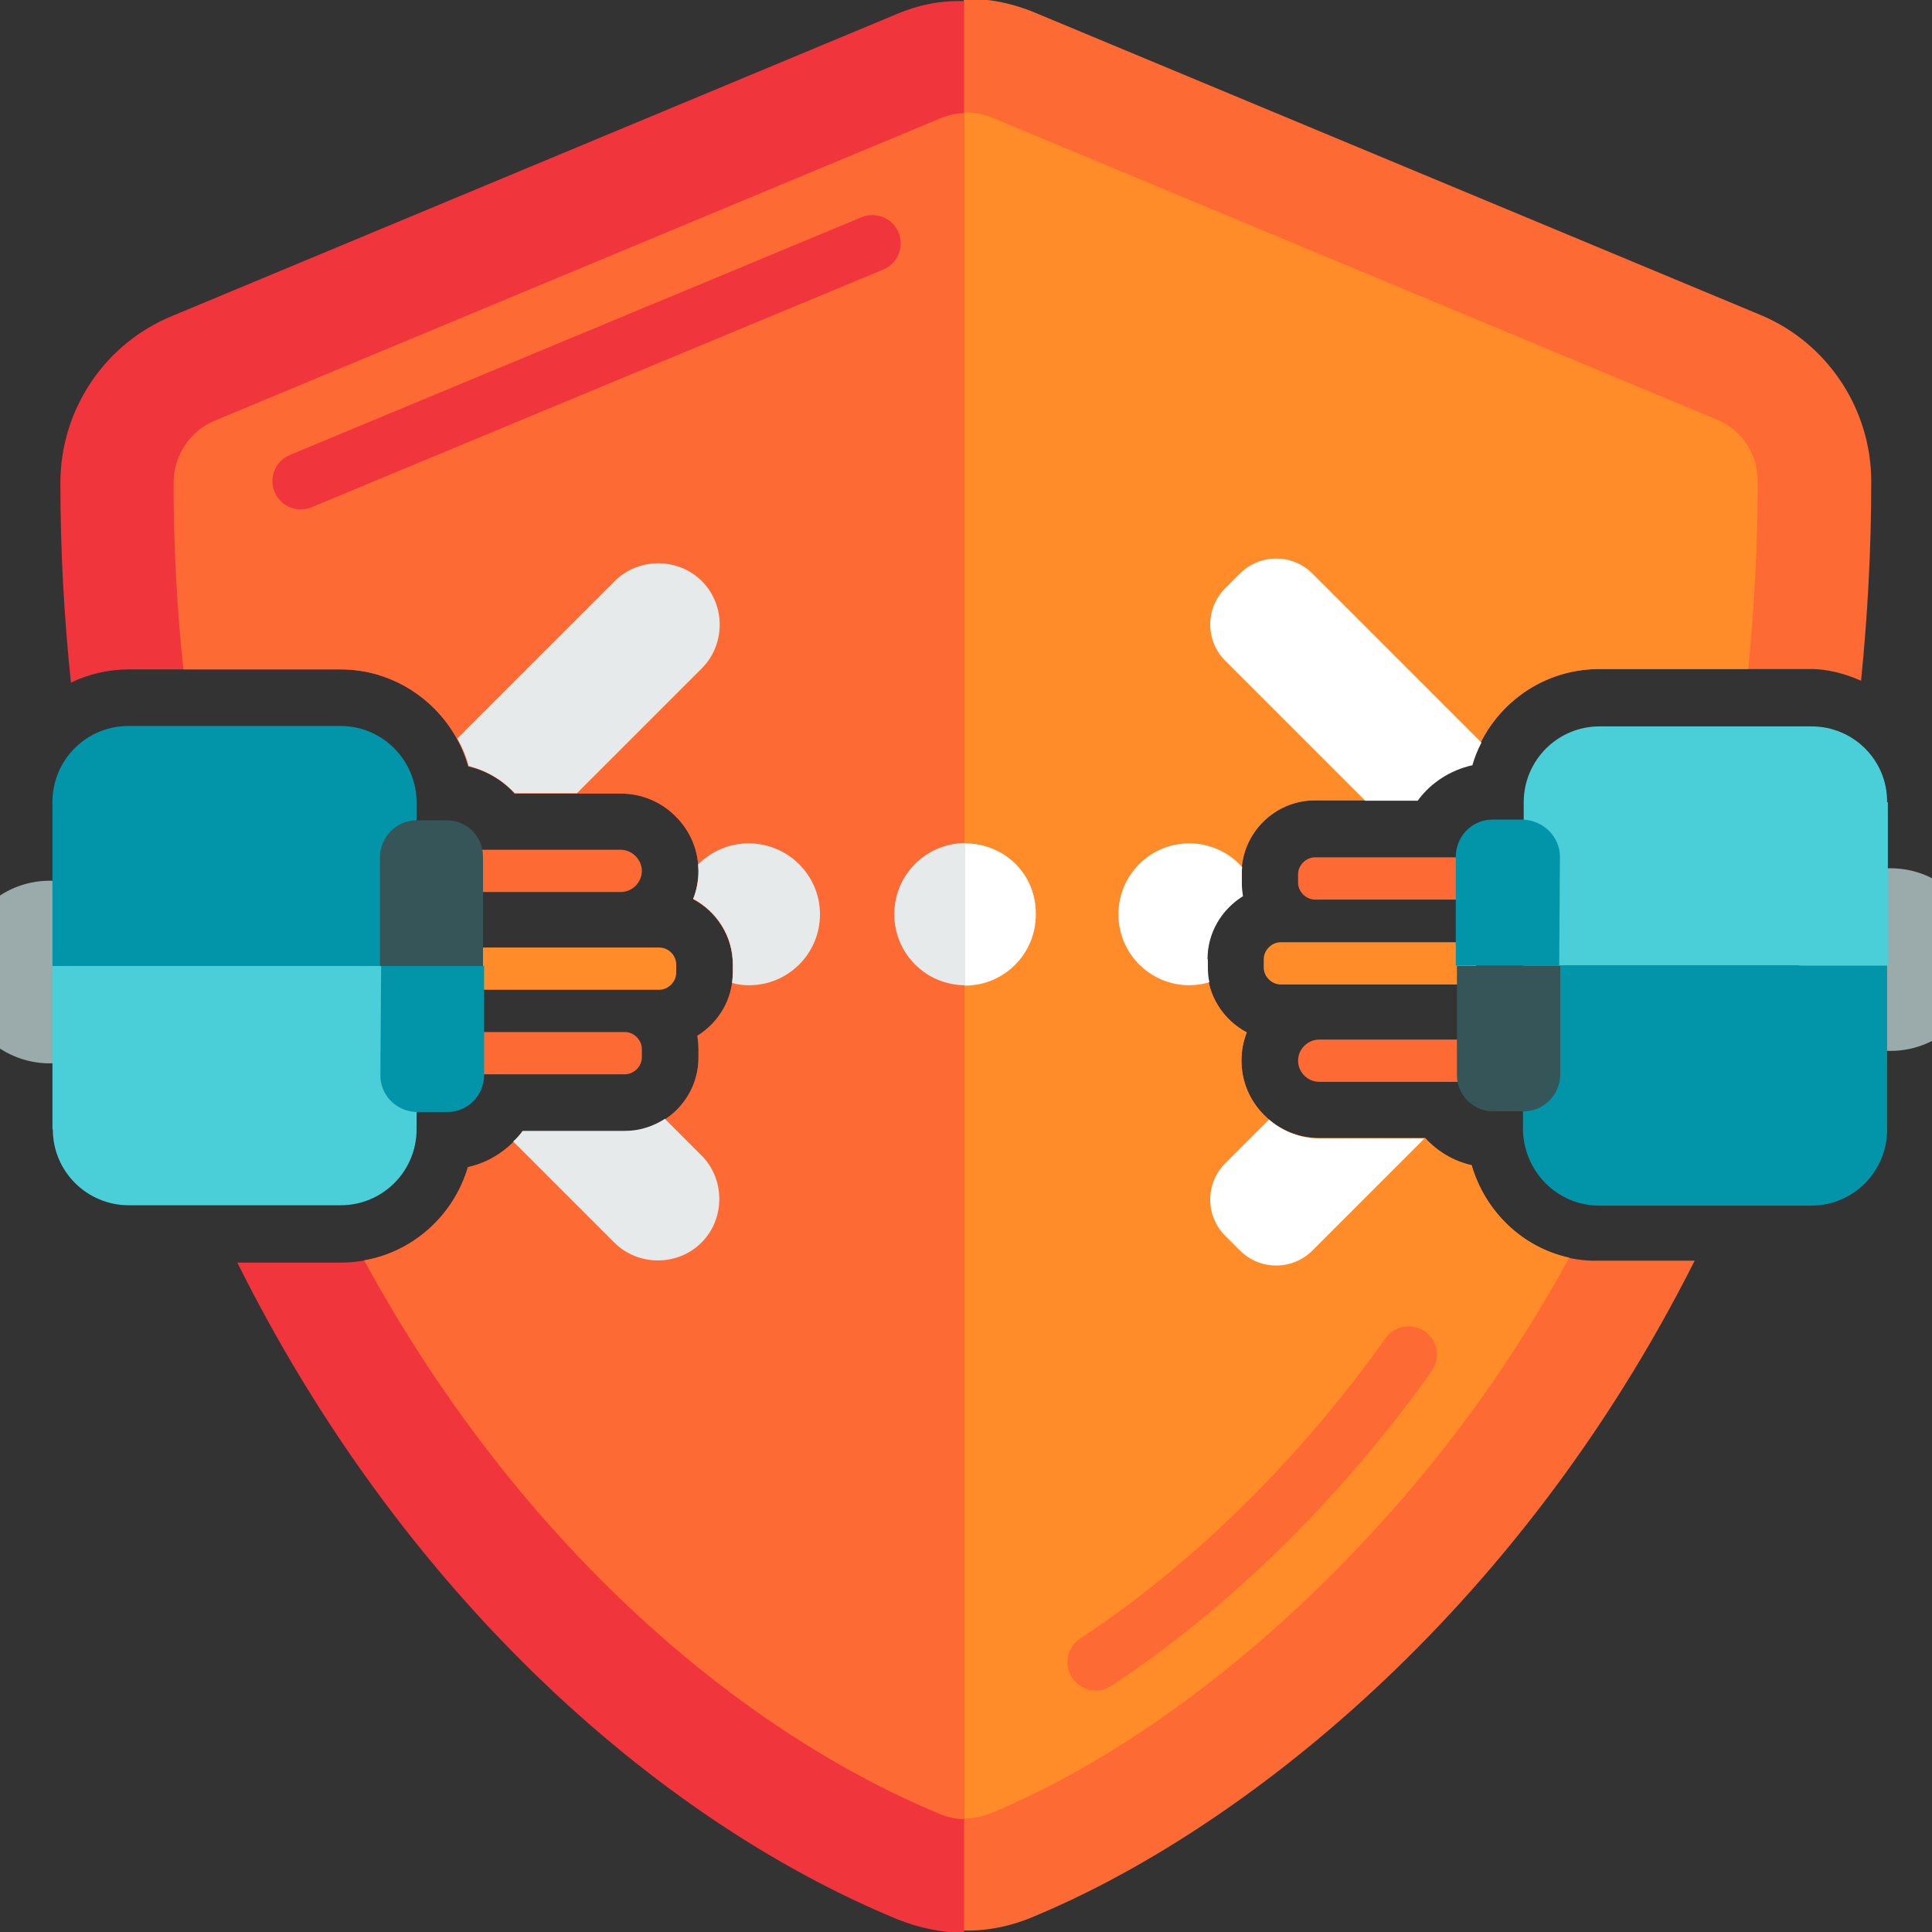 <?xml version="1.0" encoding="utf-8"?>
<!-- Generator: Adobe Illustrator 19.0.0, SVG Export Plug-In . SVG Version: 6.00 Build 0)  -->
<svg version="1.1" id="Layer_1" xmlns="http://www.w3.org/2000/svg" xmlns:xlink="http://www.w3.org/1999/xlink" x="0px" y="0px"
	 viewBox="96 11 512 512" style="enable-background:new 96 11 512 512;" xml:space="preserve">
<rect x="96" y="11" width="512" height="512" fill="#333333" stroke="none"/>
<style type="text/css">
	.st0{display:none;fill:#FFD1A9;}
	.st1{display:none;fill:#FF8C29;}
	.st2{display:none;fill:#FFFFFF;}
	.st3{display:none;fill:#F0353D;}
	.st4{fill:#FD6A33;}
	.st5{fill:#F0353D;}
	.st6{fill:#FF8C29;}
	.st7{fill:none;stroke:#FD6A33;stroke-width:15;stroke-linecap:round;stroke-miterlimit:10;}
	.st8{fill:#E6EAEA;}
	.st9{fill:#FFFFFF;}
	.st10{fill:none;stroke:#F0353D;stroke-width:15;stroke-linecap:round;stroke-miterlimit:10;}
	.st11{fill:#9BAAAB;}
	.st12{fill:#4ACFD9;}
	.st13{fill:#0295AA;}
	.st14{fill:#365558;}
</style>
<path class="st0" d="M543,174.1c-63.4,0-114.9,51.5-114.9,114.9S479.6,403.9,543,403.9S657.9,352.4,657.9,289S606.4,174.1,543,174.1
	z"/>
<path class="st1" d="M428.1,289c0,63.4,51.5,114.9,114.9,114.9V174.1C479.6,174.1,428.1,225.6,428.1,289z"/>
<path class="st2" d="M615.6,271.4c-3.3,0-6.4-2.1-7.6-5.3c-5.9-16.7-18.4-30.9-34.4-38.8c-4-2-5.6-6.8-3.6-10.7
	c2-4,6.8-5.6,10.7-3.6c19.6,9.8,35.1,27.2,42.4,47.8c1.5,4.2-0.7,8.8-4.9,10.2C617.4,271.2,616.5,271.4,615.6,271.4z"/>
<path class="st3" d="M586.4,281.8l-65-50.4c-2.4-1.9-5.7-2.2-8.4-0.9c-2.7,1.3-4.5,4.1-4.5,7.2v102.6c0,3.1,1.8,5.9,4.6,7.2
	c1.1,0.5,2.3,0.8,3.5,0.8c1.8,0,3.6-0.6,5-1.8l65-52.2c1.9-1.5,3-3.9,3-6.3C589.5,285.6,588.3,283.3,586.4,281.8z"/>
<path class="st4" d="M486,319.8c-4.8-1.1-9-3.6-12.3-7.2h-28.1c-5.4,0-10.6-2.1-14.5-6l-0.1-0.1c-3.9-3.9-6-9-6-14.5
	c0-2.6,0.5-5.1,1.4-7.4c-6.2-3.3-10.5-9.8-10.5-17.3v-2.2c0-7.1,3.8-13.2,9.4-16.7c-0.2-1.2-0.3-2.4-0.3-3.6v-2.2
	c0-10.7,8.7-19.5,19.5-19.5h27.1c3.5-4.7,8.6-8.2,14.5-9.5c4.3-14.6,17.7-25.3,33.7-25.3h56.2c4,0,8.7,1.1,13.2,3.1
	c1.7-16.9,2.7-34.5,2.7-52.8c0-19.2-11.6-36.8-29.5-44.2l-192-80c-6.2-2.6-12.5-3.8-19-3.8v512c6.3,0.2,12.8-1.2,18.8-3.8
	c53.8-22.4,127.5-79.4,174.9-173.7h-25.4C503.9,345.5,490.3,334.6,486,319.8z"/>
<path class="st5" d="M333.7,14.7l-192,80C123.8,102,112,119.5,112,139c0,18.2,1,35.8,2.8,52.9c4.6-2.2,9.8-3.5,15.3-3.5h56.2
	c15.9,0,29.6,10.9,33.8,25.7c4.8,1.1,9,3.6,12.3,7.2h28.1c5.4,0,10.6,2.1,14.5,6l0.1,0.1c3.9,3.9,6,9,6,14.5c0,2.6-0.5,5.1-1.4,7.4
	c6.2,3.3,10.5,9.8,10.5,17.3v2.2c0,7.1-3.8,13.2-9.4,16.7c0.2,1.2,0.3,2.4,0.3,3.6v2.2c0,10.7-8.7,19.5-19.5,19.5h-27.1
	c-3.5,4.7-8.6,8.2-14.5,9.5c-4.3,14.6-17.7,25.3-33.7,25.3h-27.4c43.2,86.9,110.2,147.2,174.6,173.9c5.8,2.4,11.8,3.6,18,3.8v-512
	C345.3,11.1,339.3,12.3,333.7,14.7z"/>
<path class="st6" d="M486,319.8c-4.8-1.1-9-3.6-12.3-7.2h-28.1c-5.4,0-10.6-2.1-14.5-6l-0.1-0.1c-3.9-3.9-6-9-6-14.5
	c0-2.6,0.5-5.1,1.4-7.4c-6.2-3.3-10.5-9.8-10.5-17.3v-2.2c0-7.1,3.8-13.2,9.4-16.7c-0.2-1.2-0.3-2.4-0.3-3.6v-2.2
	c0-10.7,8.7-19.5,19.5-19.5h27.1c3.5-4.7,8.6-8.2,14.5-9.5c4.3-14.6,17.7-25.3,33.7-25.3h39.5c1.6-16.1,2.5-32.6,2.5-49.3
	c0.2-7.5-4.1-14-10.8-16.8l-192-80c-2.2-0.9-4.6-1.4-7-1.4c-0.2,0-0.3,0-0.5,0v452.1c0.2,0,0.3,0,0.3,0c2.4,0,4.6-0.5,6.9-1.4
	c46.1-19.2,94.6-60.5,130-110.1c8.4-11.8,16.1-24.2,23.2-37.1C499.5,341.6,489.6,332.1,486,319.8z"/>
<path class="st7" d="M469.3,370c-23.5,33.1-52.8,61.7-82.9,81.5"/>
<path class="st4" d="M345.1,42.4l-192,80c-6.7,2.7-11.1,9.3-11.1,16.6c0,17,0.9,33.4,2.6,49.4h41.7c15.9,0,29.6,10.9,33.8,25.7
	c4.8,1.1,9,3.6,12.3,7.2h28.1c5.4,0,10.6,2.1,14.5,6l0.1,0.1c3.9,3.9,6,9,6,14.5c0,2.6-0.5,5.1-1.4,7.4c6.2,3.3,10.5,9.8,10.5,17.3
	v2.2c0,7.1-3.8,13.2-9.4,16.7c0.2,1.2,0.3,2.4,0.3,3.6v2.2c0,10.7-8.7,19.5-19.5,19.5h-27.1c-3.5,4.7-8.6,8.2-14.5,9.5
	c-3.7,12.6-14.3,22.4-27.5,24.7c39.7,73,97.3,123.8,152.5,146.7c2.1,0.9,4.3,1.4,6.5,1.4V41C349.3,41,347,41.6,345.1,42.4z"/>
<path class="st8" d="M232.4,221.2h16.5l33.1-33.1c6.3-6.3,6.3-16.8,0-23.1c-6.3-6.3-16.8-6.3-23.1,0l-41.7,41.7
	c1.3,2.3,2.3,4.7,3,7.3C224.9,215.2,229.2,217.7,232.4,221.2z"/>
<path class="st8" d="M234.5,310.7c-0.7,1-1.6,2-2.5,2.8l26.8,26.8c6.3,6.3,16.8,6.3,23.1,0c6.3-6.3,6.3-16.8,0-23.1l-9.7-9.7
	c-3.1,2-6.7,3.2-10.6,3.2H234.5z"/>
<path class="st8" d="M294.4,234.5c-5.3,0-10,2.2-13.4,5.6c0,0.6,0.1,1.1,0.1,1.7c0,2.6-0.5,5.1-1.4,7.4c6.2,3.3,10.5,9.8,10.5,17.3
	v2.2c0,1-0.1,1.9-0.2,2.8c1.4,0.4,2.9,0.6,4.5,0.6c10.4,0,18.8-8.4,18.8-18.8C313.3,242.9,304.8,234.5,294.4,234.5z"/>
<path class="st9" d="M351.7,234.5v37.7c10.4,0,18.8-8.4,18.8-18.8C370.7,242.8,362.3,234.5,351.7,234.5z"/>
<path class="st8" d="M333,253.3c0,10.4,8.4,18.8,18.8,18.8v-37.7C341.4,234.5,333,242.8,333,253.3z"/>
<path class="st9" d="M416,265.2c0-7.1,3.8-13.2,9.4-16.7c-0.2-1.2-0.3-2.4-0.3-3.6v-2.2c0-0.7,0-1.3,0.1-1.9
	c-3.5-3.9-8.5-6.3-14-6.3c-10.4,0-18.8,8.4-18.8,18.8c0,10.4,8.4,18.8,18.8,18.8c1.8,0,3.6-0.3,5.3-0.8c-0.3-1.3-0.4-2.6-0.4-4
	V265.2z"/>
<path class="st9" d="M432.3,307.7l-11.6,11.6c-5.3,5.3-5.3,13.9,0,19.2l3.9,3.9c5.3,5.3,13.9,5.3,19.2,0l29.7-29.7h-27.9
	C440.7,312.7,436,310.9,432.3,307.7z"/>
<path class="st9" d="M486.2,213.8c0.6-2.1,1.4-4.1,2.4-6L443.8,163c-5.3-5.3-13.9-5.3-19.2,0l-3.9,3.9c-5.3,5.3-5.3,13.9,0,19.2
	l37.1,37.1h13.9C475.1,218.5,480.3,215.1,486.2,213.8z"/>
<line class="st10" x1="175.7" y1="138.5" x2="327.2" y2="75.5"/>
<g>
	<circle class="st11" cx="597" cy="265.3" r="24.2"/>
	<path class="st4" d="M491.8,238.2h-47.3c-2.4,0-4.5,2.1-4.5,4.5v2.2c0,2.4,2.1,4.5,4.5,4.5h47.3c2.5,0,4.5-1.9,4.5-4.5v-2.2
		C496.3,240.3,494.2,238.2,491.8,238.2z"/>
	<path class="st6" d="M482.7,260.7h-47.3c-2.4,0-4.5,2.1-4.5,4.5v2.2c0,2.4,2.1,4.5,4.5,4.5h47.3c2.5,0,4.5-1.9,4.5-4.5v-2.2
		C487.2,262.8,485.1,260.7,482.7,260.7z"/>
	<path class="st4" d="M490.7,286.5h-45.1c-3,0-5.6,2.5-5.6,5.6c0,3,2.5,5.6,5.6,5.6h45.1c3,0,5.6-2.5,5.6-5.6
		C496.3,288.9,493.9,286.5,490.7,286.5z"/>
	<path class="st12" d="M576.1,203.5h-56.2c-11.2,0-20.1,9.1-20.1,20.1v43.3h96.5v-43.3h-0.2C596.2,212.4,587.1,203.5,576.1,203.5z"
		/>
	<path class="st13" d="M499.6,310.3c0.2,11.2,9.1,20.2,20.2,20.2h56.2c11.2,0,20.1-9.1,20.1-20.1v-43.5h-96.5V310.3z"/>
	<path class="st13" d="M499.6,228.2h-8.1c-5.3,0-9.6,4.3-9.7,9.7v29h27.4l0.2-29C509.3,232.7,505,228.4,499.6,228.2z"/>
	<path class="st14" d="M482.1,295.9c0,5.3,4.3,9.6,9.6,9.6h8.1c5.3,0,9.6-4.3,9.7-9.7v-28.8h-27.4V295.9z"/>
</g>
<g>
	<circle class="st11" cx="109.2" cy="268.6" r="24.2"/>
	<path class="st4" d="M261.6,284.5h-47.3c-2.5,0-4.5,1.9-4.5,4.5v2.2c0,2.4,2.1,4.5,4.5,4.5h47.3c2.4,0,4.5-2.1,4.5-4.5V289
		C266.1,286.6,264,284.5,261.6,284.5z"/>
	<path class="st6" d="M270.7,262.1h-47.3c-2.5,0-4.5,1.9-4.5,4.5v2.2c0,2.4,2.1,4.5,4.5,4.5h47.3c2.4,0,4.5-2.1,4.5-4.5v-2.2
		C275.2,264.1,273.1,262.1,270.7,262.1z"/>
	<path class="st4" d="M260.5,236.2h-45.1c-3,0-5.6,2.5-5.6,5.6c0,3.2,2.4,5.6,5.6,5.6h45.1c3,0,5.6-2.5,5.6-5.6
		C266.1,238.8,263.5,236.2,260.5,236.2z"/>
	<path class="st12" d="M109.8,310.3h0.2c0,11.2,9.1,20.1,20.1,20.1h56.2c11.2,0,20.1-9.1,20.1-20.1V267h-96.5V310.3z"/>
	<path class="st13" d="M186.3,203.4H130c-11.2,0-20.1,9.1-20.1,20.1V267h96.5v-43.3C206.4,212.5,197.4,203.4,186.3,203.4z"/>
	<path class="st13" d="M196.8,296c0,5.3,4.3,9.6,9.7,9.7h8.1c5.3,0,9.6-4.3,9.7-9.7v-29H197L196.8,296z"/>
	<path class="st14" d="M214.5,228.4h-8.1c-5.3,0-9.6,4.3-9.7,9.7V267H224v-29C224,232.7,219.7,228.4,214.5,228.4z"/>
</g>
<g>
	<circle class="st11" cx="-170" cy="265.2" r="24.2"/>
	<path class="st4" d="M-275.2,249.3h-47.3c-2.4,0-4.5-2.1-4.5-4.5v-2.2c0-2.4,2.1-4.5,4.5-4.5h47.3c2.4,0,4.5,2.1,4.5,4.5v2.2
		C-270.7,247.4-272.6,249.3-275.2,249.3z"/>
	<path class="st6" d="M-284.3,271.8h-47.3c-2.4,0-4.5-2.1-4.5-4.5v-2.2c0-2.4,2.1-4.5,4.5-4.5h47.3c2.4,0,4.5,2.1,4.5,4.5v2.2
		C-279.8,269.9-281.7,271.8-284.3,271.8z"/>
	<path class="st4" d="M-276.3,286.4h-45.1c-3,0-5.6,2.5-5.6,5.6l0,0c0,3,2.5,5.6,5.6,5.6h45.1c3,0,5.6-2.5,5.6-5.6l0,0
		C-270.7,288.8-273.1,286.4-276.3,286.4z"/>
	<path class="st12" d="M-170.8,223.5c0-11.2-9.1-20.1-20.1-20.1h-56.2c-11.2,0-20.1,9.1-20.1,20.1v43.3h96.5v-43.3H-170.8z"/>
	<path class="st13" d="M-247.1,330.4h56.2c11.2,0,20.1-9.1,20.1-20.1v-43.5h-96.5v43.3C-267.2,321.3-258.3,330.4-247.1,330.4z"/>
	<path class="st13" d="M-257.7,237.8c0-5.3-4.3-9.6-9.7-9.7h-8.1c-5.3,0-9.6,4.3-9.7,9.7v29h27.4L-257.7,237.8z"/>
	<path class="st14" d="M-275.3,305.4h8.1c5.3,0,9.6-4.3,9.7-9.7v-28.8h-27.4v29C-284.9,301.1-280.6,305.4-275.3,305.4z"/>
</g>
<path class="st4" d="M-247.1,345.4c-15.9,0-29.6-10.9-33.8-25.7c-4.8-1.1-9-3.6-12.3-7.2h-28.1c-5.4,0-10.6-2.1-14.5-6l-0.1-0.1
	c-3.9-3.9-6-9-6-14.5c0-2.6,0.5-5.1,1.4-7.4c-6.2-3.3-10.5-9.8-10.5-17.3v-2.2c0-7.1,3.8-13.2,9.4-16.7c-0.2-1.2-0.3-2.4-0.3-3.6
	v-2.2c0-10.7,8.7-19.5,19.5-19.5h27.1c3.5-4.7,8.6-8.2,14.5-9.5c4.3-14.6,17.7-25.3,33.7-25.3h56.2c14,0,35.1,13.4,35.1,30.5
	l0.1,9.8c14.5,5.7,24.9,19.9,24.9,36.5c0,16.6-10.4,30.9-25,36.6v8.5c0,19.3-15.7,35.1-35.1,35.1H-247.1z"/>
</svg>
